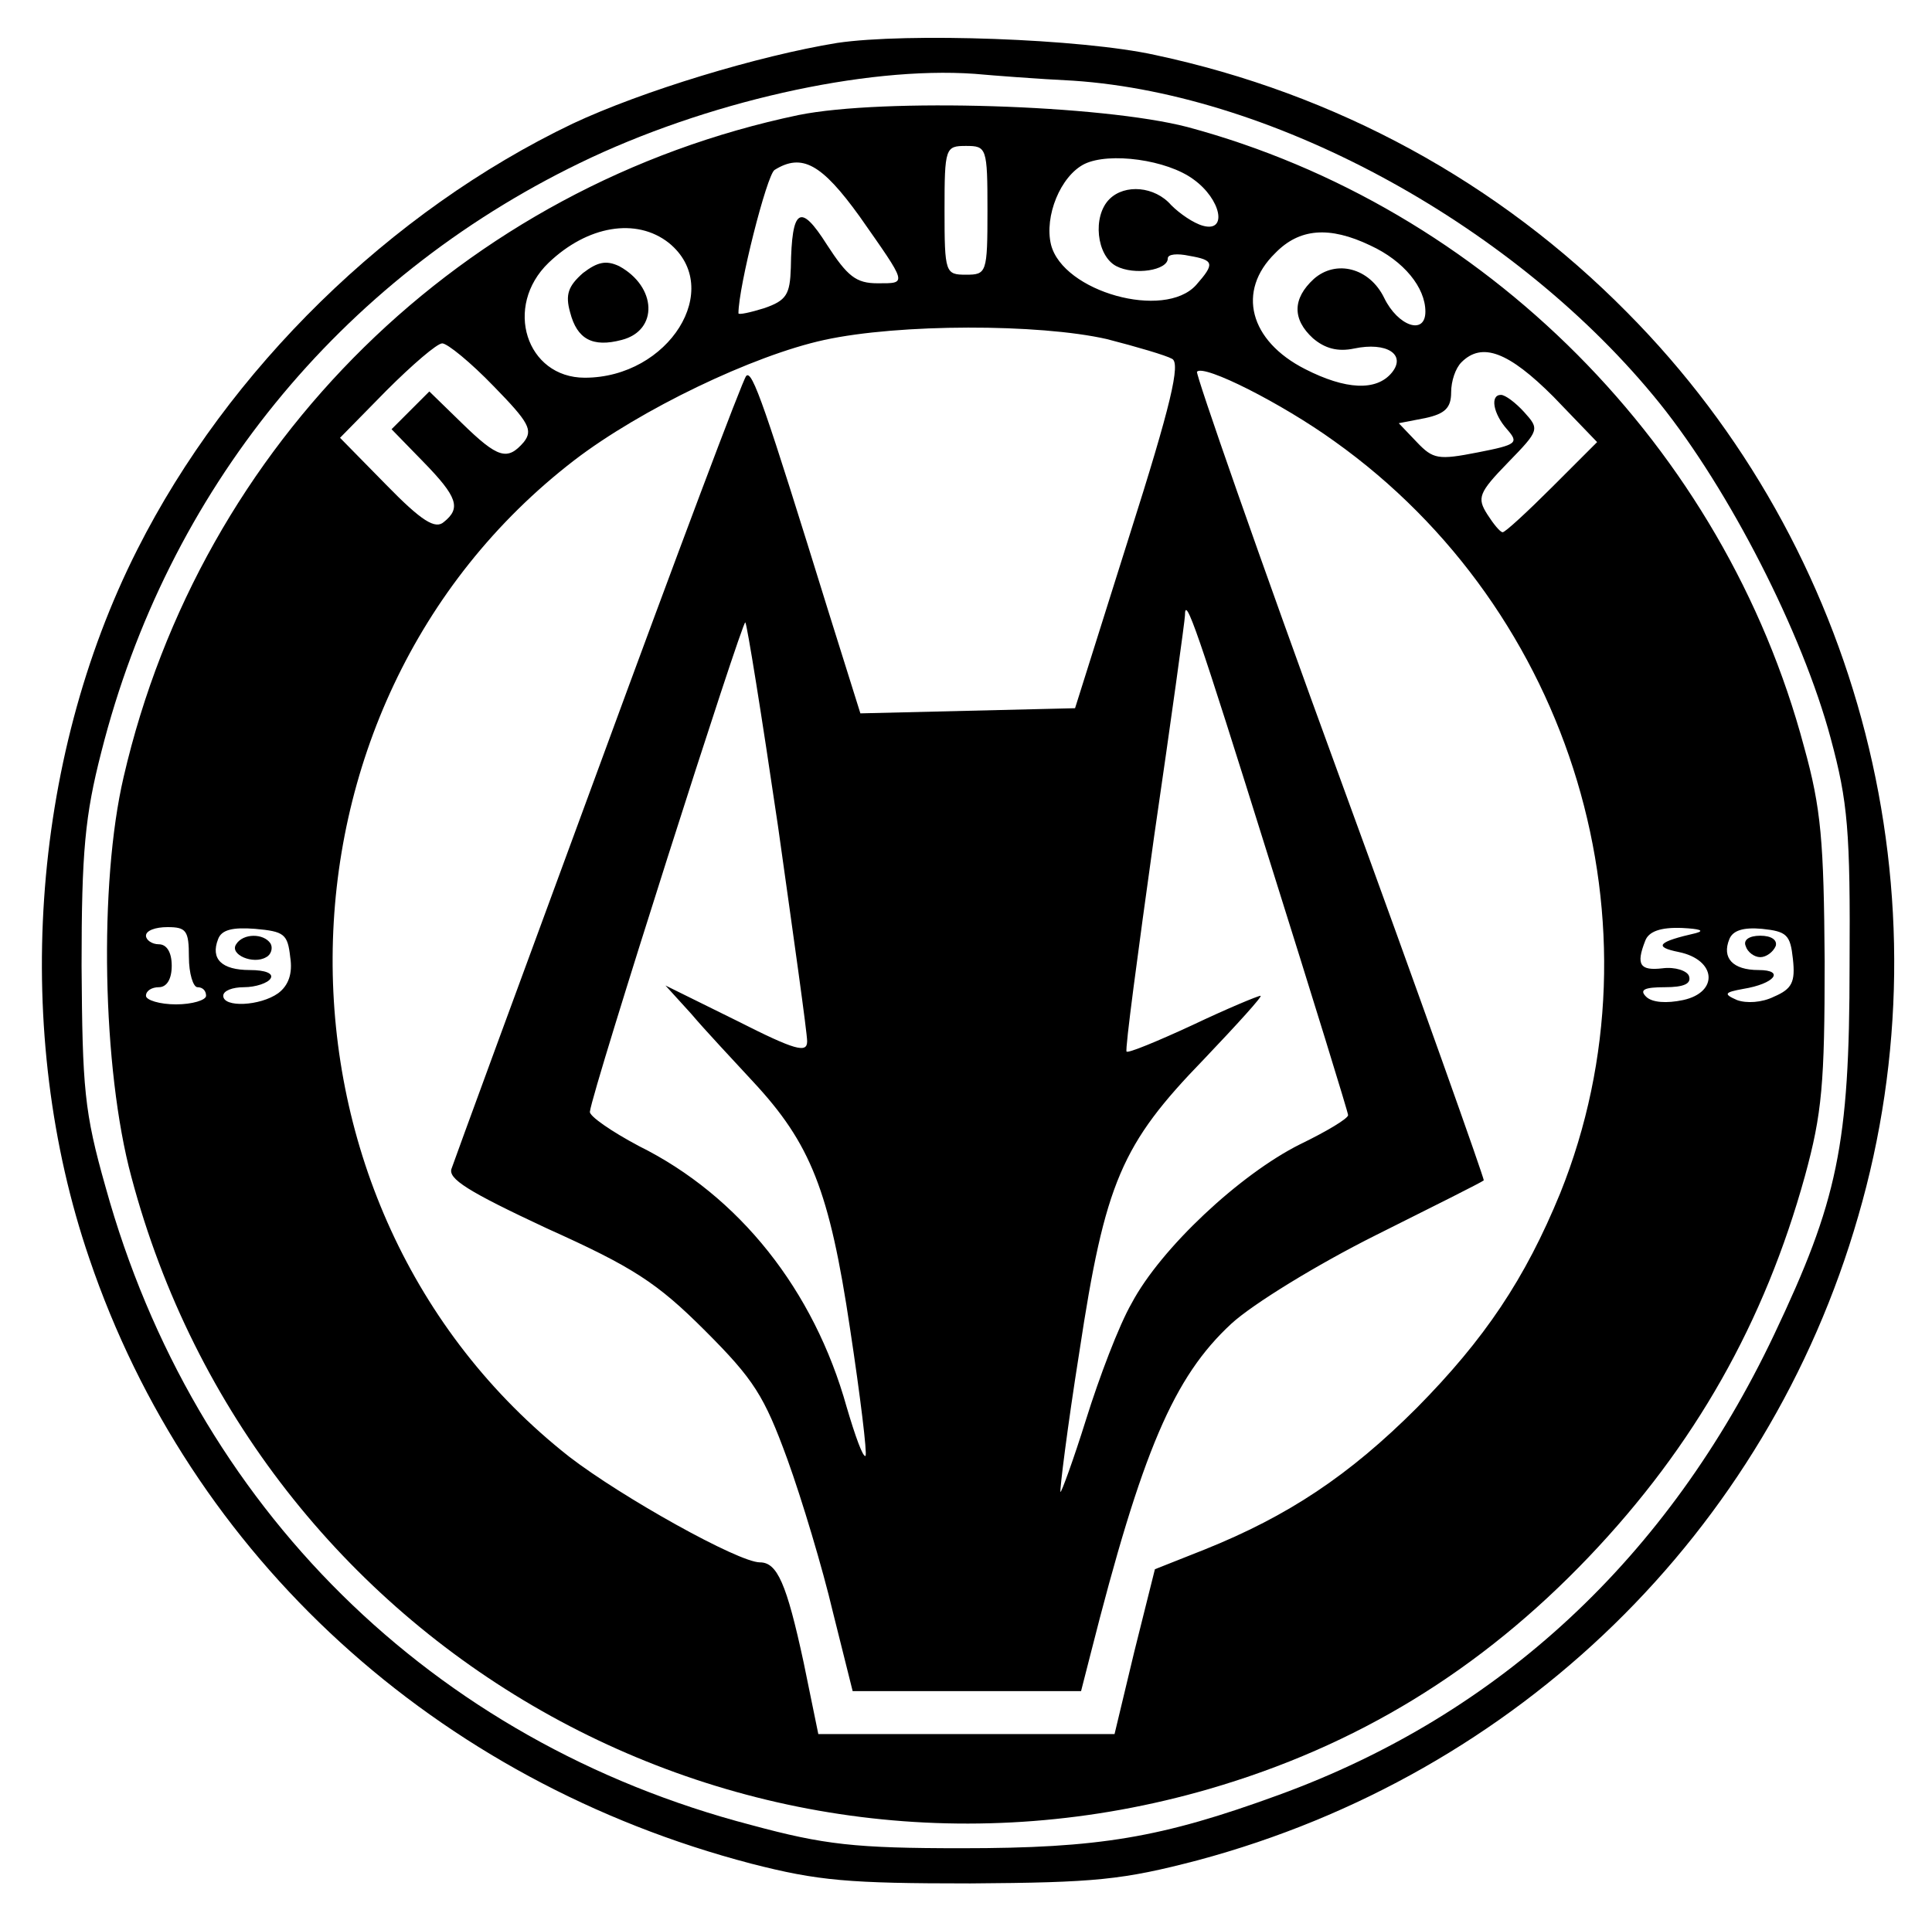 <?xml version="1.0" standalone="no"?>
<!DOCTYPE svg PUBLIC "-//W3C//DTD SVG 20010904//EN"
 "http://www.w3.org/TR/2001/REC-SVG-20010904/DTD/svg10.dtd">
<svg version="1.0" xmlns="http://www.w3.org/2000/svg"
 width="225pt" height="224pt" viewBox="0 0 225 224"
 preserveAspectRatio="xMidYMid meet">

<g transform="translate(0,224) scale(0.1,-0.1)"
fill="#000000" stroke="none">
<path d="M975 2190 c-92 -15 -227 -56 -308 -94 -213 -102 -401 -286 -507 -496
-125 -247 -146 -563 -56 -826 118 -348 404 -609 771 -705 78 -20 113 -23 255
-23 146 1 177 4 265 27 373 100 663 382 769 750 108 371 4 778 -269 1053 -150
152 -339 255 -550 300 -86 19 -289 26 -370 14z m275 -44 c237 -16 518 -171
683 -376 81 -101 166 -267 199 -390 20 -74 23 -108 22 -265 0 -209 -14 -274
-88 -430 -123 -259 -319 -442 -577 -536 -137 -50 -209 -62 -369 -62 -124 0
-160 4 -245 27 -372 97 -649 371 -752 743 -25 88 -27 115 -28 258 0 133 4 175
23 249 77 304 277 550 557 686 146 71 332 113 460 104 22 -2 74 -6 115 -8z"/>
<path d="M930 2106 c-391 -82 -696 -382 -786 -771 -29 -124 -25 -340 9 -466
146 -550 710 -871 1255 -713 172 50 316 138 442 270 124 130 205 274 252 444
20 73 23 108 23 250 -1 140 -4 178 -24 250 -93 349 -372 629 -718 722 -100 26
-354 34 -453 14z m220 -111 c0 -73 -1 -75 -25 -75 -24 0 -25 2 -25 75 0 73 1
75 25 75 24 0 25 -2 25 -75z m240 36 c32 -23 40 -62 11 -54 -11 3 -27 14 -37
24 -19 22 -54 25 -72 7 -20 -20 -15 -66 8 -78 21 -11 60 -5 60 9 0 5 11 6 25
3 29 -5 30 -9 8 -34 -37 -41 -155 -8 -169 47 -8 33 11 80 39 94 29 14 96 5
127 -18z m-389 -43 c56 -80 56 -78 21 -78 -25 0 -35 8 -59 45 -31 49 -41 43
-42 -27 -1 -31 -5 -38 -31 -47 -16 -5 -30 -8 -30 -6 0 31 33 161 42 167 32 20
55 7 99 -54z m-222 -31 c65 -53 0 -157 -98 -157 -68 0 -95 83 -42 134 45 43
102 53 140 23z m817 -3 c39 -18 64 -49 64 -77 0 -28 -32 -17 -48 16 -17 35
-56 45 -82 22 -25 -23 -25 -47 -1 -69 14 -12 29 -16 48 -12 38 8 61 -7 44 -28
-18 -22 -54 -20 -101 4 -65 33 -80 91 -35 135 28 29 63 32 111 9z m-307 -109
c35 -9 69 -19 76 -23 10 -5 -1 -53 -50 -207 l-63 -200 -125 -3 -125 -3 -37
118 c-74 239 -89 283 -96 275 -4 -4 -81 -209 -172 -457 -91 -247 -168 -457
-171 -466 -5 -12 19 -27 111 -70 100 -45 128 -63 184 -119 57 -57 69 -76 96
-150 17 -47 41 -127 53 -178 l23 -92 133 0 133 0 11 43 c60 237 97 323 164
385 25 23 100 69 168 103 68 34 124 62 126 64 1 1 -74 213 -168 470 -94 257
-168 470 -166 472 8 9 99 -37 160 -81 278 -198 388 -565 263 -876 -41 -100
-88 -170 -167 -250 -79 -79 -150 -126 -247 -165 l-58 -23 -24 -96 -23 -96
-172 0 -173 0 -17 83 c-20 93 -31 117 -51 117 -25 0 -161 76 -222 123 -370
291 -367 874 6 1161 77 59 208 122 291 140 87 19 250 19 329 1z m-714 -55 c41
-42 46 -51 35 -65 -19 -22 -30 -19 -72 22 l-38 37 -22 -22 -22 -22 37 -38 c40
-41 44 -54 24 -70 -10 -9 -26 1 -67 43 l-54 55 54 55 c30 30 59 55 65 55 6 0
33 -22 60 -50z m1234 -12 l51 -53 -52 -52 c-29 -29 -55 -53 -58 -53 -3 0 -11
10 -18 21 -12 19 -10 25 24 60 37 38 37 39 19 59 -10 11 -22 20 -27 20 -13 0
-9 -22 7 -40 14 -16 12 -18 -34 -27 -46 -9 -52 -8 -71 12 l-21 22 31 6 c23 5
30 12 30 30 0 13 5 28 12 35 24 24 55 12 107 -40z m-330 -542 c50 -159 91
-292 91 -295 0 -4 -25 -19 -56 -34 -70 -35 -162 -121 -196 -185 -15 -26 -38
-87 -53 -135 -15 -48 -29 -86 -30 -85 -1 2 8 75 22 163 30 198 49 242 145 341
39 41 69 74 66 74 -3 0 -39 -15 -79 -34 -41 -19 -75 -33 -77 -31 -2 2 13 114
32 250 20 137 36 253 36 258 0 25 14 -15 99 -287z m-573 42 c18 -128 34 -241
34 -251 0 -14 -13 -11 -82 24 l-83 41 30 -33 c16 -19 49 -54 72 -79 67 -72 89
-127 113 -288 12 -79 20 -145 18 -148 -3 -2 -12 23 -22 57 -38 136 -125 246
-242 304 -32 17 -58 35 -57 40 3 26 178 574 181 570 2 -2 19 -108 38 -237z
m-686 -153 c0 -19 5 -35 10 -35 6 0 10 -4 10 -10 0 -5 -16 -10 -35 -10 -19 0
-35 5 -35 10 0 6 7 10 15 10 9 0 15 9 15 25 0 16 -6 25 -15 25 -8 0 -15 5 -15
10 0 6 11 10 25 10 22 0 25 -4 25 -35z m118 0 c3 -19 -2 -33 -14 -42 -21 -15
-64 -17 -64 -3 0 6 11 10 24 10 14 0 28 5 31 10 4 6 -6 10 -24 10 -33 0 -46
13 -37 36 4 11 17 14 43 12 34 -3 38 -6 41 -33z m1637 28 c-44 -10 -50 -16
-20 -22 44 -9 47 -47 5 -56 -19 -4 -36 -3 -43 4 -8 8 -2 11 22 11 22 0 31 4
28 13 -2 6 -16 11 -31 9 -26 -3 -31 4 -20 32 4 11 18 16 43 15 20 -1 27 -3 16
-6z m113 -30 c3 -27 -1 -35 -22 -44 -14 -7 -32 -8 -43 -4 -16 7 -15 9 7 13 37
6 49 22 18 22 -30 0 -43 14 -34 36 4 10 16 14 38 12 29 -3 33 -7 36 -35z"/>
<path d="M679 1922 c-17 -15 -21 -25 -15 -46 8 -31 26 -41 60 -32 43 11 41 62
-3 86 -15 7 -25 5 -42 -8z"/>
<path d="M275 1140 c-8 -12 20 -24 35 -15 6 3 8 11 5 16 -8 12 -32 12 -40 -1z"/>
<path d="M2033 1138 c2 -7 10 -13 17 -13 7 0 15 6 18 13 2 7 -5 12 -18 12 -13
0 -20 -5 -17 -12z"/>
</g>
</svg>
